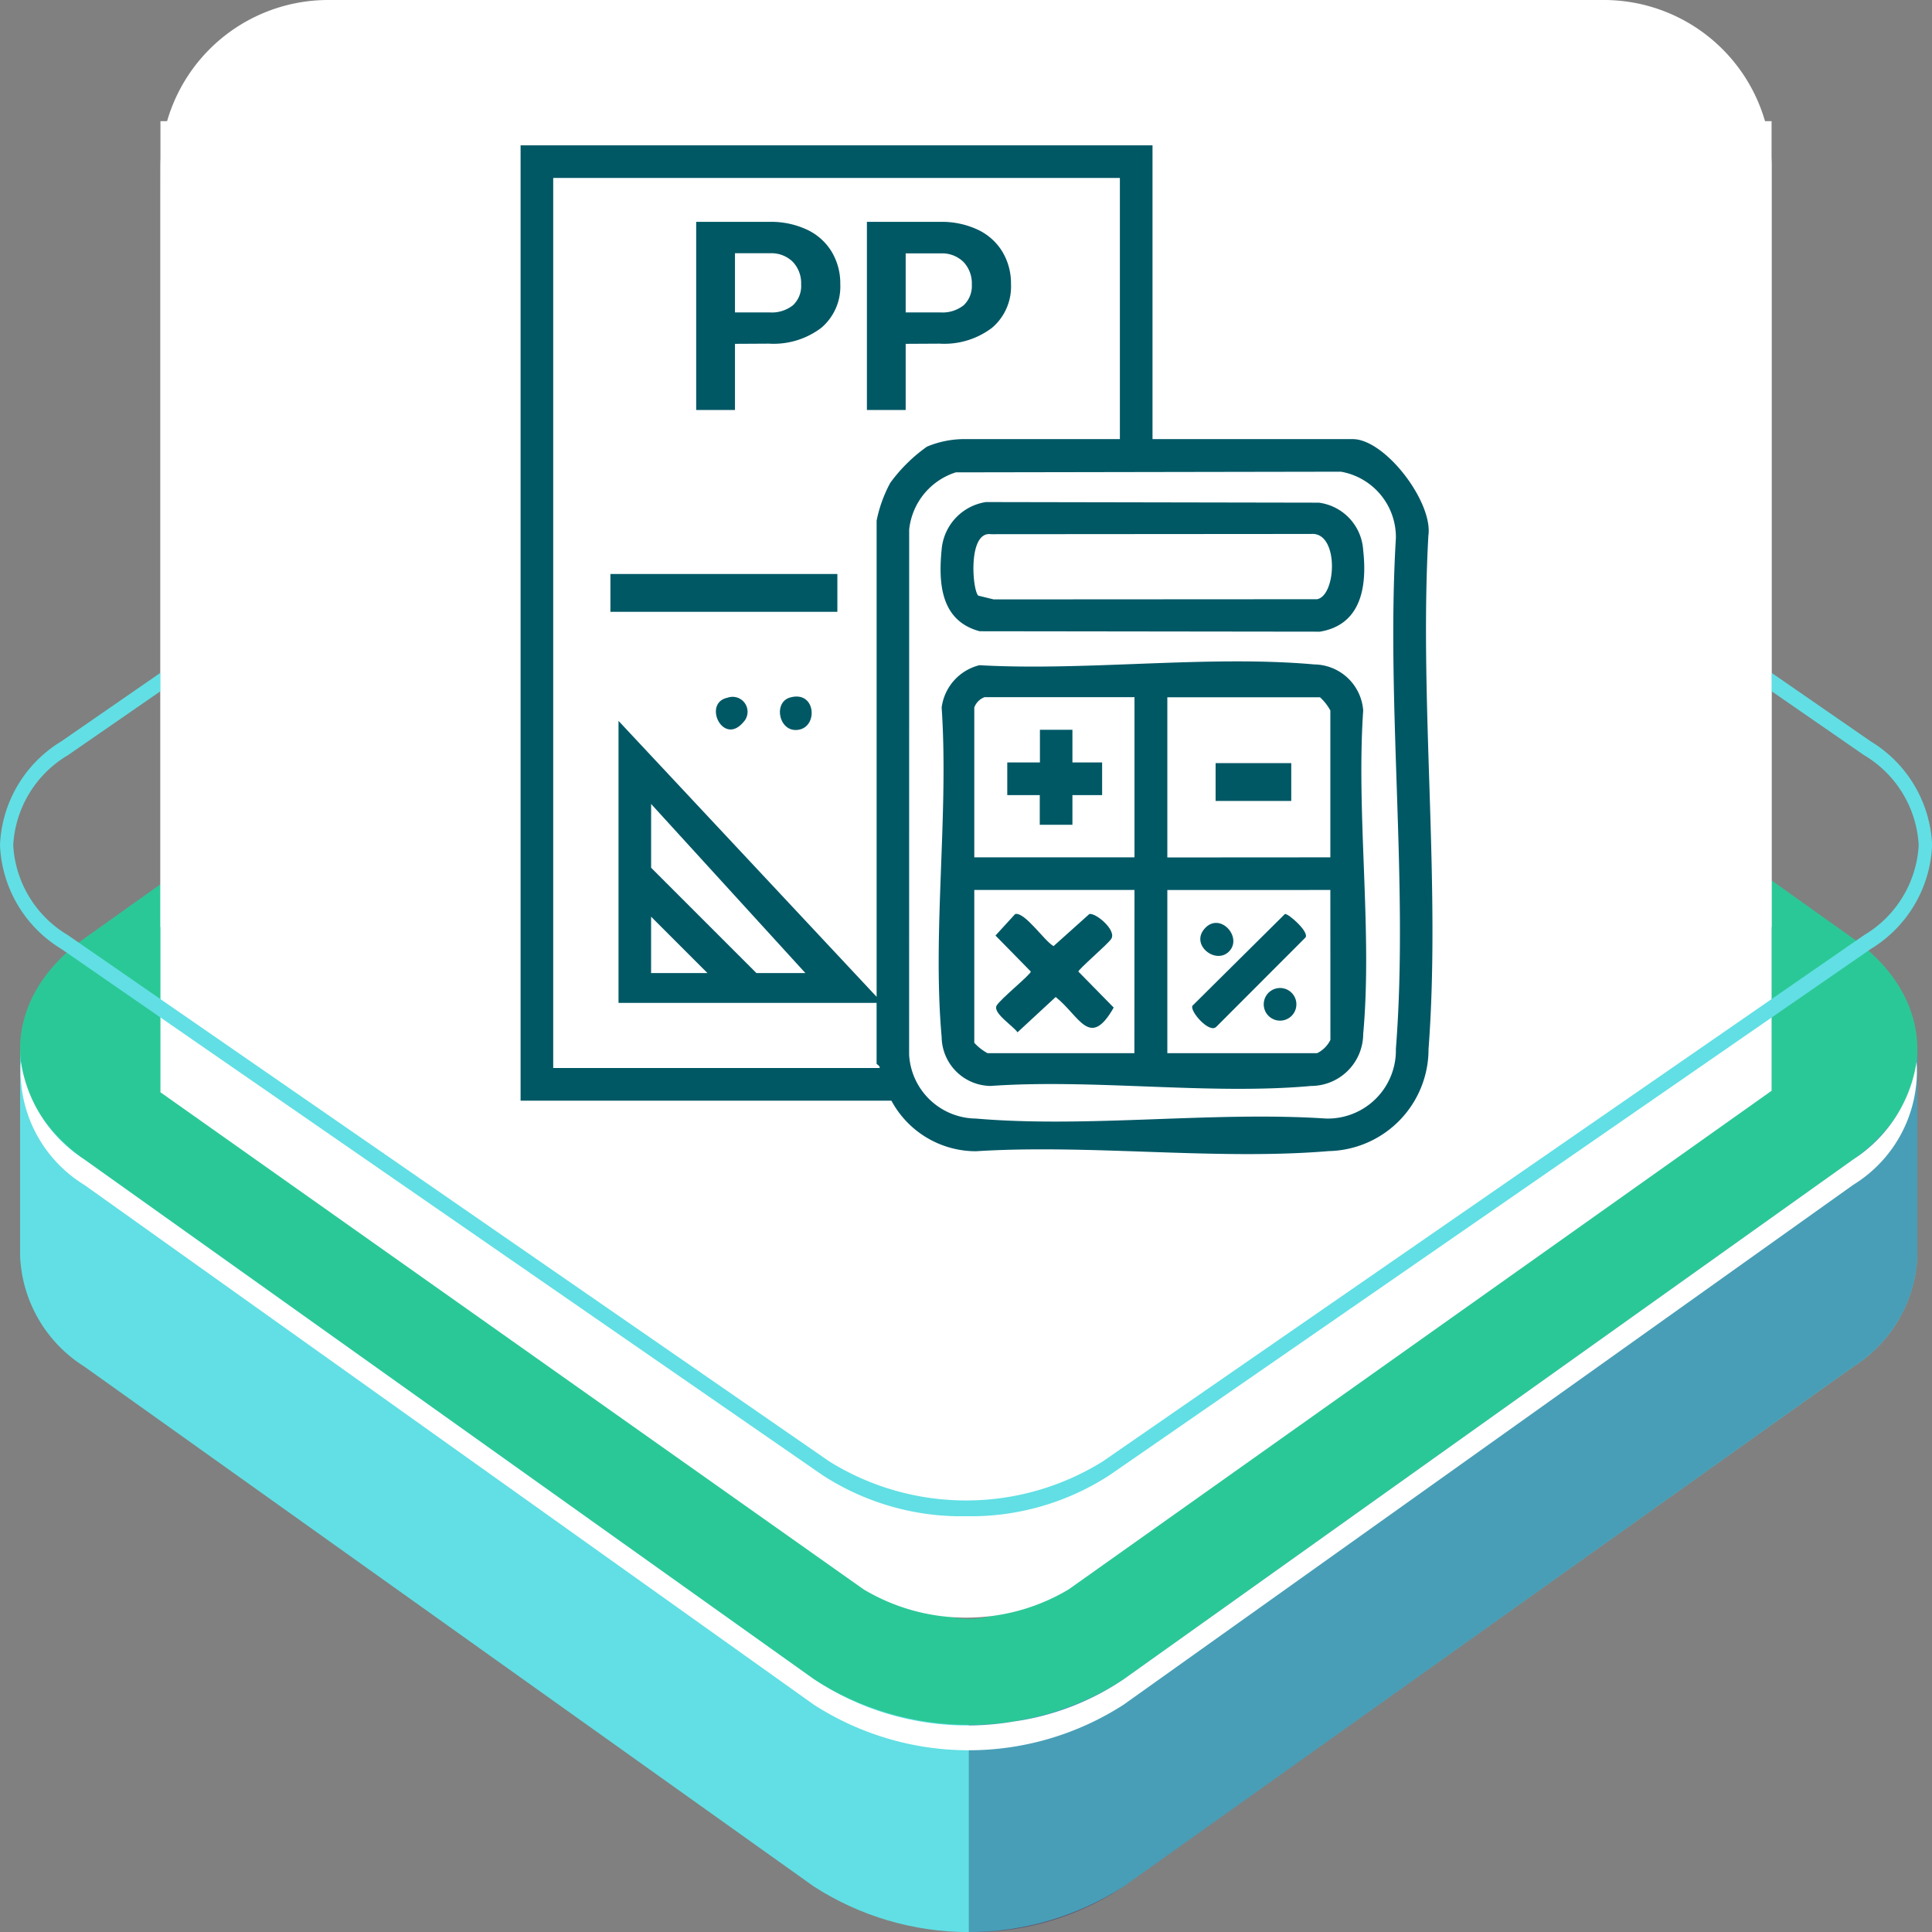 <svg xmlns="http://www.w3.org/2000/svg" xmlns:xlink="http://www.w3.org/1999/xlink" width="72.996" height="73" viewBox="0 0 72.996 73">
  <rect x="0" y="0" width="72.996" height="73" fill="#808080" stroke="none"/>
  <defs>
    <clipPath id="clip-path">
      <rect id="Rectangle_403416" data-name="Rectangle 403416" width="71.683" height="58.902" fill="#59c4c8"/>
    </clipPath>
    <clipPath id="clip-path-2">
      <path id="Path_875268" data-name="Path 875268" d="M1.1,22.912,0,23.293v7.9a5.187,5.187,0,0,0,2.421,4.17L29.988,55.009a10.8,10.8,0,0,0,11.707,0L69.263,35.37a5.21,5.21,0,0,0,2.42-4.1c0-.066,0-.132,0-.2h0V23.367l-1.728-1.185C69.468,25.819,66,28.217,63.1,28.715L43.345,42.969l-8.621,3.841L7.207,29.288l.636-.453c-2.351-1.356-3.618-4.456-4.89-7.285Z" transform="translate(0 -21.549)" fill="#61dfe4"/>
    </clipPath>
    <clipPath id="clip-path-3">
      <rect id="Rectangle_403409" data-name="Rectangle 403409" width="71.683" height="58.902" fill="none"/>
    </clipPath>
    <clipPath id="clip-path-4">
      <rect id="Rectangle_403408" data-name="Rectangle 403408" width="35.842" height="34.45" fill="none"/>
    </clipPath>
    <clipPath id="clip-path-5">
      <path id="Path_875270" data-name="Path 875270" d="M26.3,6.628,3.311,23.549c1.272,2.829,2.539,5.929,4.89,7.285L34.324,12.221a3.459,3.459,0,0,1,3.749,0L63.74,30.508l-.285.207c2.9-.5,6.37-2.9,6.858-6.533L41.508,4.411,33.126,1.678Z" transform="translate(-3.311 -1.678)" fill="#61dfe4"/>
    </clipPath>
    <clipPath id="clip-path-7">
      <rect id="Rectangle_403411" data-name="Rectangle 403411" width="32.888" height="29.156" fill="none"/>
    </clipPath>
    <clipPath id="clip-path-8">
      <path id="Path_875272" data-name="Path 875272" d="M33.967,46.513,6.4,26.872a1.539,1.539,0,0,1,0-2.672L33.966,4.56a3.457,3.457,0,0,1,3.749,0L65.283,24.2a1.538,1.538,0,0,1,0,2.671L37.716,46.512a3.458,3.458,0,0,1-3.749,0M35.736,0a10.166,10.166,0,0,0-5.749,1.725L2.421,21.365c-3.227,2.3-3.227,6.041,0,8.341L29.989,49.347a10.793,10.793,0,0,0,11.707,0L69.263,29.706c3.227-2.3,3.227-6.041,0-8.341L41.695,1.725A10.166,10.166,0,0,0,35.946,0Z" transform="translate(-0.001)" fill="#2bc897"/>
    </clipPath>
    <clipPath id="clip-path-10">
      <path id="Path_875275" data-name="Path 875275" d="M33.322,46.995,5.755,27.355a2.178,2.178,0,0,1,0-3.782L33.321,3.934a4.894,4.894,0,0,1,5.307,0L66.195,23.574a2.177,2.177,0,0,1,0,3.781L38.628,46.995a4.894,4.894,0,0,1-5.306,0M30.9,2.208,3.333,21.847c-2.8,1.994-2.8,5.239,0,7.232L30.9,48.722a9.367,9.367,0,0,0,10.151,0L68.617,29.08c2.8-1.992,2.8-5.237,0-7.231L41.049,2.208a9.359,9.359,0,0,0-10.151,0" transform="translate(-1.234 -0.712)" fill="#2bc897"/>
    </clipPath>
    <clipPath id="clip-path-11">
      <rect id="Rectangle_403518" data-name="Rectangle 403518" width="60.873" height="61.12" fill="#fff"/>
    </clipPath>
    <clipPath id="clip-path-12">
      <rect id="Rectangle_403232" data-name="Rectangle 403232" width="72.996" height="50.71" fill="#61dfe4"/>
    </clipPath>
    <clipPath id="clip-path-13">
      <rect id="Rectangle_406931" data-name="Rectangle 406931" width="34.453" height="38.112" fill="#005865"/>
    </clipPath>
  </defs>
  <g id="Group_1112428" data-name="Group 1112428" transform="translate(-207.499 -4907.449)">
    <g id="Group_1109427" data-name="Group 1109427" transform="translate(208.254 4907.449)">
      <g id="Group_1100744" data-name="Group 1100744" transform="translate(0.004 14.098)">
        <g id="Group_1100514" data-name="Group 1100514" clip-path="url(#clip-path)">
          <g id="Group_1100495" data-name="Group 1100495" transform="translate(0 23.717)">
            <g id="Group_1100494" data-name="Group 1100494" clip-path="url(#clip-path-2)">
              <path id="Path_875399" data-name="Path 875399" d="M0,0,71.633-6.175l-7.76,81.049L-7.76,81.049Z" transform="translate(-12.548 26.819) rotate(-60)" fill="#61dfe4"/>
            </g>
          </g>
          <g id="Group_1100500" data-name="Group 1100500" transform="translate(0 0)">
            <g id="Group_1100499" data-name="Group 1100499" clip-path="url(#clip-path-3)">
              <g id="Group_1100498" data-name="Group 1100498" transform="translate(35.841 24.452)" opacity="0.3">
                <g id="Group_1100497" data-name="Group 1100497">
                  <g id="Group_1100496" data-name="Group 1100496" clip-path="url(#clip-path-4)">
                    <path id="Path_875269" data-name="Path 875269" d="M67.442,28.647,47.689,42.9l-7.5,3.344V56.667a10.2,10.2,0,0,0,5.854-1.725L73.606,35.3a5.208,5.208,0,0,0,2.42-4.1c0-.066,0-.133,0-.2l0,0V23.3l-1.58-1.084h-.165c-.539,3.58-3.968,5.937-6.841,6.431" transform="translate(-40.185 -22.217)" fill="#0f054c"/>
                  </g>
                </g>
              </g>
            </g>
          </g>
          <g id="Group_1100502" data-name="Group 1100502" transform="translate(2.953 1.847)">
            <g id="Group_1100501" data-name="Group 1100501" clip-path="url(#clip-path-5)">
              <path id="Path_875400" data-name="Path 875400" d="M0,0,63.434-5.469,56.357,68.457-7.078,73.925Z" transform="matrix(0.5, -0.866, 0.866, 0.5, -10.231, 21.867)" fill="#61dfe4"/>
            </g>
          </g>
          <g id="Group_1100507" data-name="Group 1100507" transform="translate(0 0)">
            <g id="Group_1100506" data-name="Group 1100506" clip-path="url(#clip-path-3)">
              <g id="Group_1100505" data-name="Group 1100505" transform="translate(2.953 1.847)" opacity="0.3">
                <g id="Group_1100504" data-name="Group 1100504">
                  <g id="Group_1100503" data-name="Group 1100503" clip-path="url(#clip-path-7)">
                    <path id="Path_875271" data-name="Path 875271" d="M36.2,2.68l-3.073-1L26.3,6.628,3.311,23.548c1.272,2.829,2.538,5.93,4.89,7.286L34.324,12.221A3.27,3.27,0,0,1,36.2,11.67Z" transform="translate(-3.311 -1.678)" fill="#0f054c"/>
                  </g>
                </g>
              </g>
            </g>
          </g>
          <g id="Group_1100509" data-name="Group 1100509" transform="translate(0)">
            <g id="Group_1100508" data-name="Group 1100508" clip-path="url(#clip-path-8)">
              <rect id="Rectangle_403413" data-name="Rectangle 403413" width="73.296" height="51.647" transform="translate(-0.807 0)" fill="#2bc897"/>
            </g>
          </g>
          <g id="Group_1100511" data-name="Group 1100511" transform="translate(0 0)">
            <g id="Group_1100510" data-name="Group 1100510" clip-path="url(#clip-path-3)">
              <path id="Path_875273" data-name="Path 875273" d="M65.965,23.834,38.4,4.193a3.457,3.457,0,0,0-3.749,0L7.082,23.833A1.547,1.547,0,0,0,6.4,25.649a1.843,1.843,0,0,1,.686-.855L34.649,5.153a3.457,3.457,0,0,1,3.749,0L65.965,24.794a1.846,1.846,0,0,1,.686.856,1.546,1.546,0,0,0-.686-1.816" transform="translate(-0.682 0.367)" fill="#fff"/>
              <path id="Path_875274" data-name="Path 875274" d="M69.263,27.329,41.7,46.968a9.878,9.878,0,0,1-4.163,1.6,10.471,10.471,0,0,1-7.544-1.6L2.422,27.327A5.344,5.344,0,0,1,.03,23.637a5.047,5.047,0,0,0,2.392,4.651L29.989,47.929a10.8,10.8,0,0,0,11.707,0L69.263,28.288a5.045,5.045,0,0,0,2.391-4.65,5.344,5.344,0,0,1-2.391,3.69" transform="translate(0 2.379)" fill="#fff"/>
            </g>
          </g>
          <g id="Group_1100513" data-name="Group 1100513" transform="translate(1.1 0.784)">
            <g id="Group_1100512" data-name="Group 1100512" clip-path="url(#clip-path-10)">
              <rect id="Rectangle_403415" data-name="Rectangle 403415" width="70.881" height="50.002" transform="translate(-0.7 0)" fill="#2bc897"/>
            </g>
          </g>
        </g>
      </g>
      <g id="Group_1100749" data-name="Group 1100749" transform="translate(5.307)">
        <g id="Group_1100748" data-name="Group 1100748" clip-path="url(#clip-path-11)">
          <path id="Path_875398" data-name="Path 875398" d="M6.247,0H54.48A6.338,6.338,0,0,1,60.8,6.356l.14,34.756-26.7,18.94a7.554,7.554,0,0,1-7.744,0L-.145,41.219-.072,6.356A6.338,6.338,0,0,1,6.247,0" transform="translate(0.074 0)" fill="#fff"/>
        </g>
      </g>
      <g id="Group_1100745" data-name="Group 1100745" transform="translate(-0.755 6.578)">
        <g id="Group_1100096" data-name="Group 1100096" transform="translate(0 0)" clip-path="url(#clip-path-12)">
          <path id="Path_873771" data-name="Path 873771" d="M36.5,50.711a9.642,9.642,0,0,1-5.42-1.551L2.316,29.276A4.816,4.816,0,0,1,0,25.354a4.813,4.813,0,0,1,2.316-3.921L31.077,1.55a10.26,10.26,0,0,1,10.843,0L70.681,21.434A4.813,4.813,0,0,1,73,25.355a4.816,4.816,0,0,1-2.316,3.922L41.92,49.16A9.645,9.645,0,0,1,36.5,50.711M36.5.595a9.2,9.2,0,0,0-5.169,1.477L2.568,21.955A4.223,4.223,0,0,0,.5,25.354a4.22,4.22,0,0,0,2.064,3.4L31.331,48.638a9.785,9.785,0,0,0,10.337,0L70.429,28.755a4.22,4.22,0,0,0,2.064-3.4,4.22,4.22,0,0,0-2.064-3.4L41.667,2.072A9.2,9.2,0,0,0,36.5.595" transform="translate(0 -0.001)" fill="#61dfe4"/>
        </g>
      </g>
      <rect id="Rectangle_403516" data-name="Rectangle 403516" width="60.873" height="30.446" transform="translate(5.307 4.578)" fill="#fff"/>
    </g>
    <g id="Group_1112432" data-name="Group 1112432" transform="translate(225.623 4912.695)">
      <g id="Group_1099618" data-name="Group 1099618" transform="translate(-0.455 0.245)">
        <rect id="Rectangle_401104" data-name="Rectangle 401104" width="37.658" height="38.112" transform="translate(0)" fill="none"/>
      </g>
      <g id="Group_1112426" data-name="Group 1112426" transform="translate(1.545 0.245)">
        <g id="Group_1112425" data-name="Group 1112425" clip-path="url(#clip-path-13)">
          <path id="Path_887445" data-name="Path 887445" d="M23.876,0V11.1h7.566c1.222,0,3.037,2.378,2.857,3.645-.352,6.312.475,13.144.006,19.4A3.851,3.851,0,0,1,30.544,38c-4.273.358-9.018-.268-13.342.006a3.628,3.628,0,0,1-3.191-1.91H0V0ZM22.643,1.233H1.233V34.861h12.33c.03-.082-.112-.134-.112-.168V32.4H3.7V21.746l9.752,10.425V14.18a5.1,5.1,0,0,1,.517-1.43,6.037,6.037,0,0,1,1.384-1.365A3.681,3.681,0,0,1,16.87,11.1h5.773Zm-6.2,11.123a2.547,2.547,0,0,0-1.761,2.162L14.68,34.361a2.556,2.556,0,0,0,2.522,2.41c4.223.364,8.957-.283,13.235,0a2.576,2.576,0,0,0,2.634-2.634c.488-6.2-.377-13.024,0-19.288a2.509,2.509,0,0,0-2.077-2.518ZM10.761,31.274,4.932,24.885v2.41l3.979,3.979Zm-3.7,0-2.13-2.13v2.13Z" fill="#005865"/>
          <rect id="Rectangle_406928" data-name="Rectangle 406928" width="8.575" height="1.429" transform="translate(3.394 16.196)" fill="#005865"/>
          <rect id="Rectangle_406929" data-name="Rectangle 406929" width="8.575" transform="translate(3.394 19.055)" fill="#005865"/>
          <path id="Path_887447" data-name="Path 887447" d="M87.778,185.83c.958-.287,1.081,1.017.4,1.2-.785.208-1.057-1-.4-1.2" transform="translate(-77.61 -164.963)" fill="#005865"/>
          <path id="Path_887448" data-name="Path 887448" d="M66.266,186.048a.565.565,0,0,1,.592.931c-.768.9-1.54-.736-.592-.931" transform="translate(-58.448 -165.177)" fill="#005865"/>
          <path id="Path_887449" data-name="Path 887449" d="M142.509,174.078c4.067.226,8.635-.389,12.645-.03A1.877,1.877,0,0,1,157,175.789c-.268,3.937.355,8.342,0,12.223a1.973,1.973,0,0,1-1.962,1.962c-3.848.348-8.212-.274-12.116,0a1.873,1.873,0,0,1-1.849-1.85c-.355-3.956.274-8.435,0-12.447a1.9,1.9,0,0,1,1.427-1.6m5.859,1.207h-5.661a.653.653,0,0,0-.392.392v5.661h6.053Zm7.4,6.053v-5.549a1.894,1.894,0,0,0-.392-.5H149.6v6.053Zm-7.4,1.233h-6.053v5.773a1.894,1.894,0,0,0,.5.392h5.549Zm7.4,0H149.6v6.165h5.661a1.1,1.1,0,0,0,.5-.5Z" transform="translate(-125.164 -154.435)" fill="#005865"/>
          <path id="Path_887450" data-name="Path 887450" d="M143.261,120.241l12.59.023a1.928,1.928,0,0,1,1.676,1.8c.151,1.36-.067,2.815-1.636,3.074l-12.855-.016c-1.494-.4-1.568-1.852-1.428-3.169a1.979,1.979,0,0,1,1.653-1.71m-.281,3.533.585.143,12.221-.007c.737-.142.828-2.541-.22-2.466l-12.1.009c-.88-.124-.71,2.095-.484,2.321" transform="translate(-125.691 -106.763)" fill="#005865"/>
          <rect id="Rectangle_406930" data-name="Rectangle 406930" width="2.858" height="1.429" transform="translate(26.26 23.342)" fill="#005865"/>
          <path id="Path_887451" data-name="Path 887451" d="M229.857,259.068c.127-.022.925.679.776.888l-3.366,3.371c-.256.28-1.013-.585-.907-.79Z" transform="translate(-200.977 -230.027)" fill="#005865"/>
          <path id="Path_887452" data-name="Path 887452" d="M251.433,283.922a.616.616,0,1,1,.284,1.2.616.616,0,0,1-.284-1.2" transform="translate(-222.88 -252.067)" fill="#005865"/>
          <path id="Path_887453" data-name="Path 887453" d="M230.192,263.178c-.5.5-1.463-.248-.921-.865.577-.658,1.459.327.921.865" transform="translate(-203.429 -232.716)" fill="#005865"/>
          <path id="Path_887454" data-name="Path 887454" d="M166.462,196.995v1.234h1.122v1.234h-1.122v1.122h-1.234v-1.122H164v-1.234h1.234v-1.234Z" transform="translate(-145.612 -174.913)" fill="#005865"/>
          <path id="Path_887455" data-name="Path 887455" d="M160.816,259.061c.36-.094,1.1,1.014,1.45,1.213l1.352-1.213c.235-.061,1.051.616.825.944-.147.215-1.238,1.142-1.238,1.23l1.335,1.36c-.908,1.591-1.283.323-2.193-.4l-1.442,1.335c-.163-.244-.936-.724-.791-1.006.12-.232,1.294-1.179,1.294-1.29l-1.335-1.361Z" transform="translate(-142.13 -230.017)" fill="#005865"/>
          <path id="Path_887460" data-name="Path 887460" d="M2.1-2.5V0H.635V-7.109H3.408a3.209,3.209,0,0,1,1.409.293,2.159,2.159,0,0,1,.935.833,2.321,2.321,0,0,1,.327,1.228,2.041,2.041,0,0,1-.715,1.648,2.979,2.979,0,0,1-1.98.6Zm0-1.187H3.408a1.287,1.287,0,0,0,.886-.273A1,1,0,0,0,4.6-4.746a1.173,1.173,0,0,0-.308-.845,1.149,1.149,0,0,0-.85-.332H2.1ZM8.55-2.5V0H7.085V-7.109H9.858a3.209,3.209,0,0,1,1.409.293,2.159,2.159,0,0,1,.935.833,2.321,2.321,0,0,1,.327,1.228,2.041,2.041,0,0,1-.715,1.648,2.979,2.979,0,0,1-1.98.6Zm0-1.187H9.858a1.287,1.287,0,0,0,.886-.273,1,1,0,0,0,.305-.781,1.173,1.173,0,0,0-.308-.845,1.149,1.149,0,0,0-.85-.332H8.55Z" transform="translate(6 10)" fill="#005865"/>
        </g>
      </g>
    </g>
  </g>
</svg>
